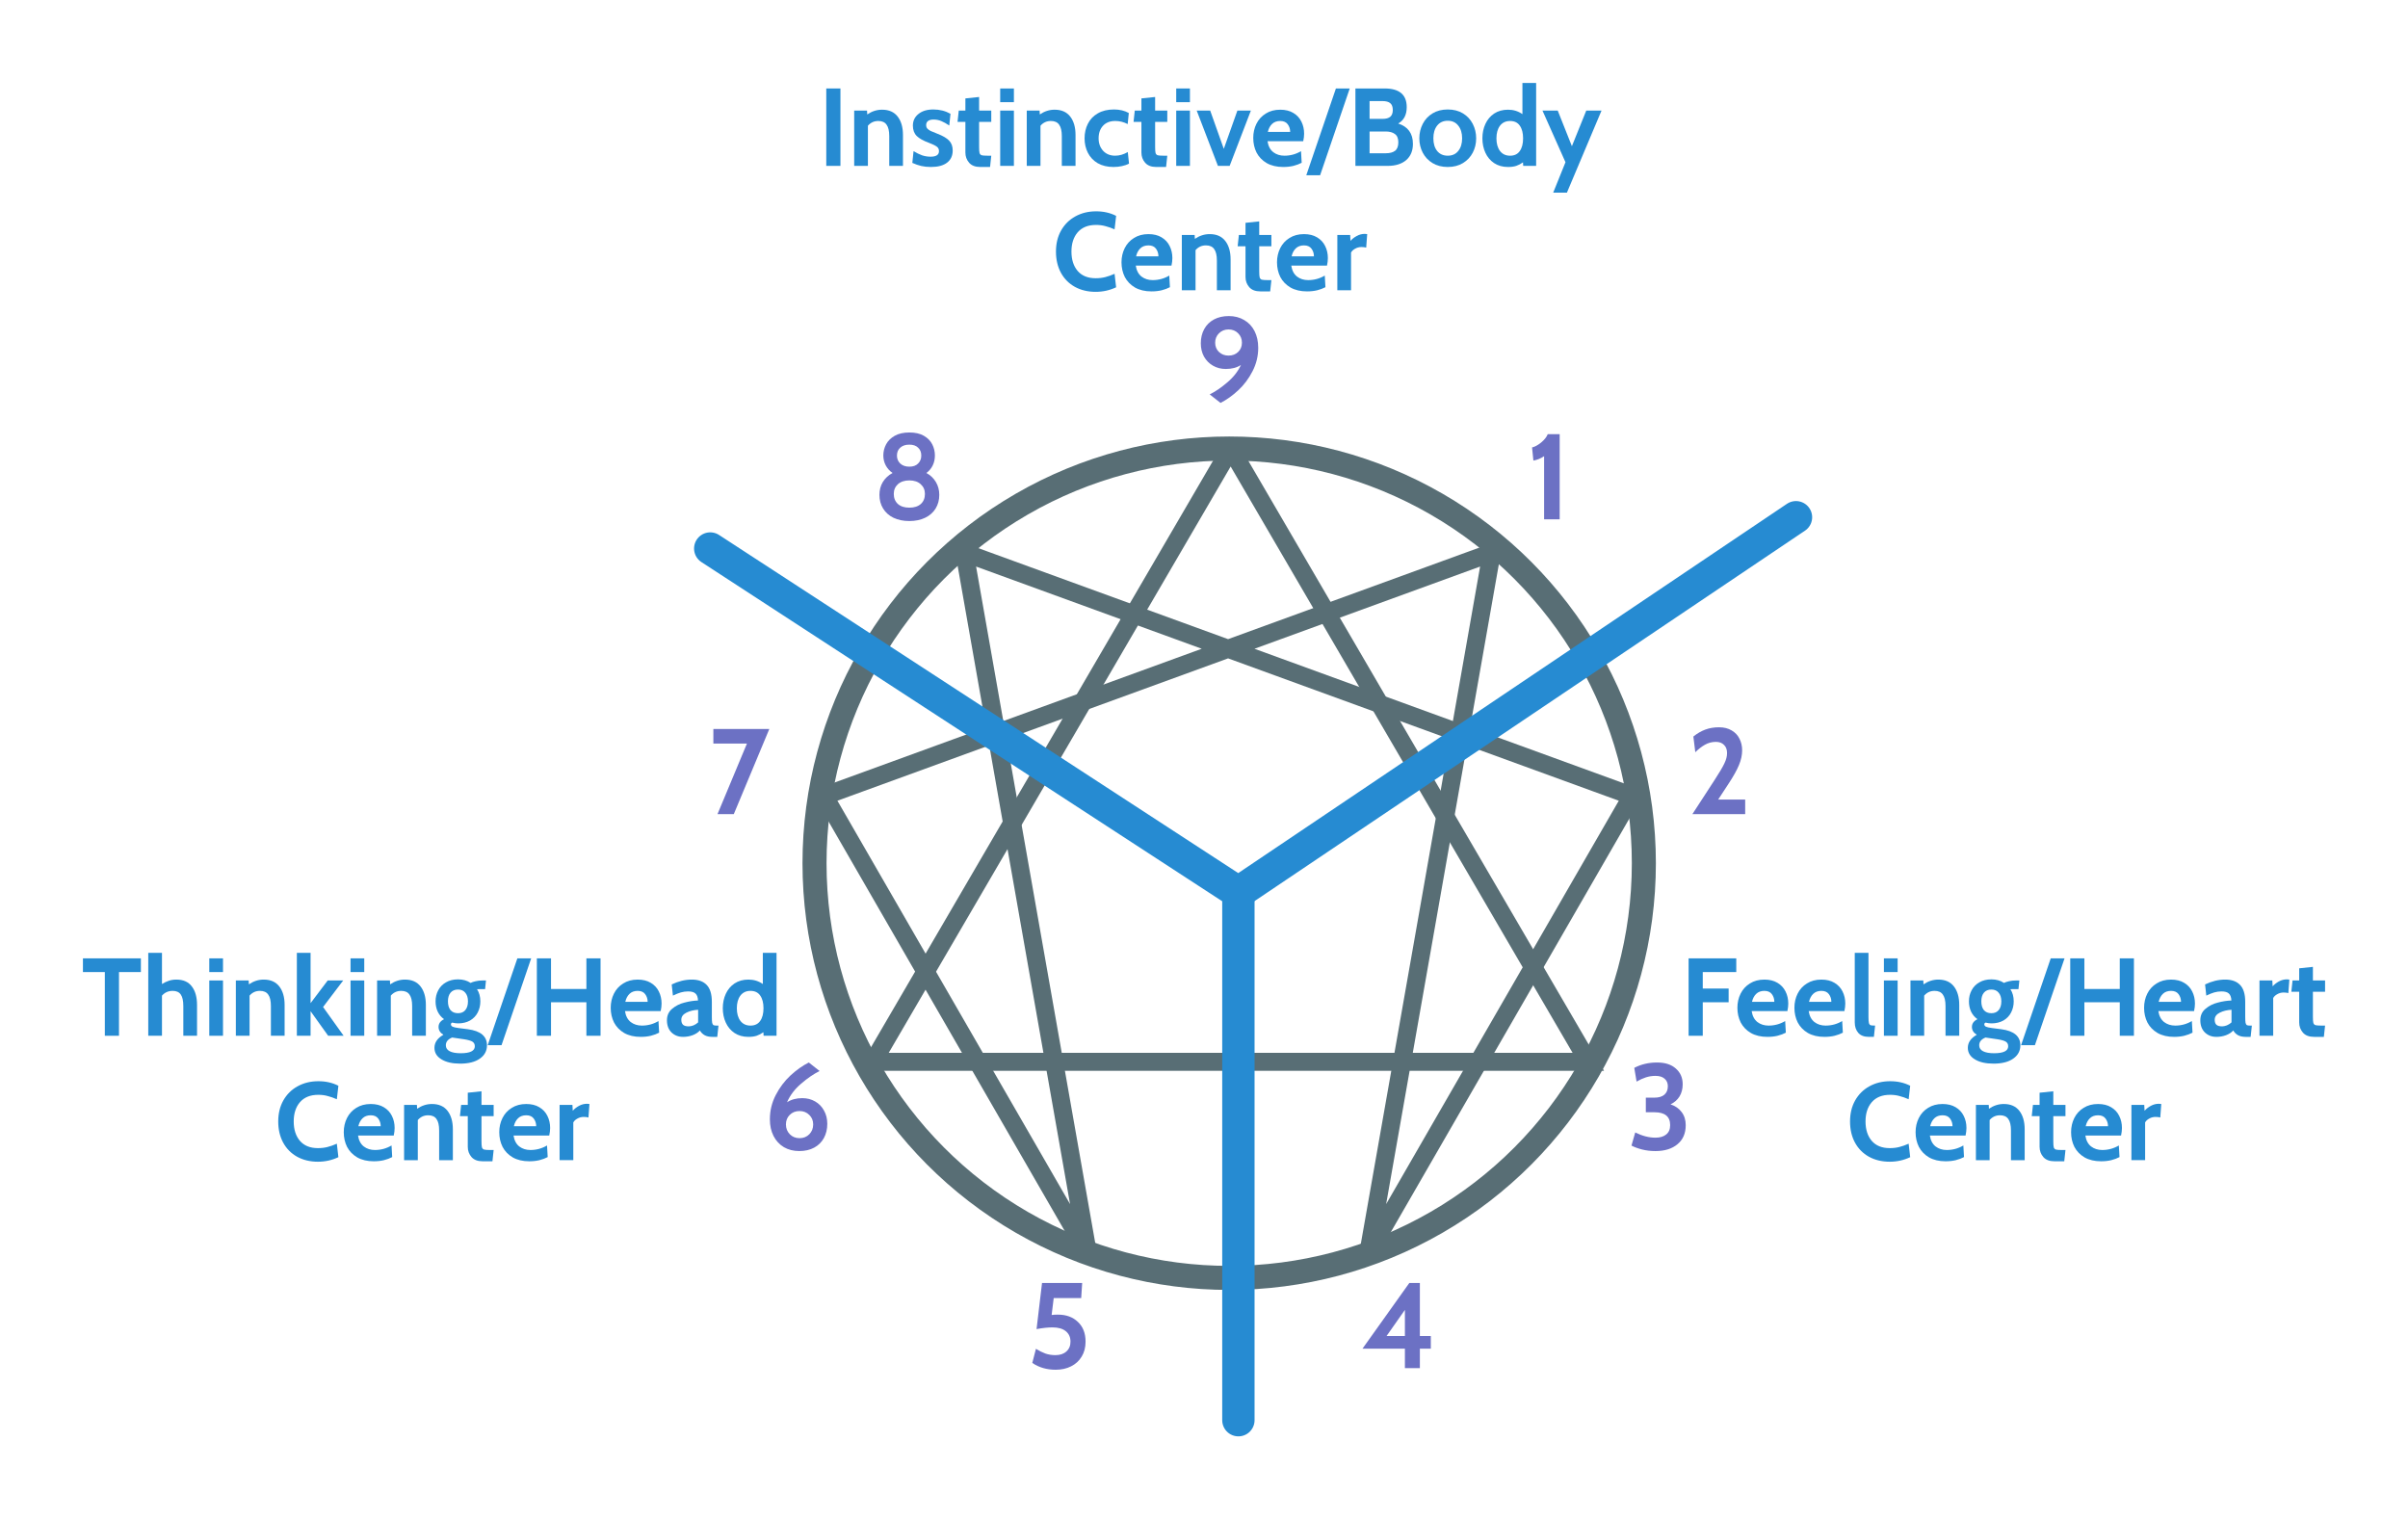 <?xml version="1.0" encoding="UTF-8" standalone="no"?>
<svg
   xmlns:dc="http://purl.org/dc/elements/1.1/"
   xmlns:cc="http://creativecommons.org/ns#"
   xmlns:rdf="http://www.w3.org/1999/02/22-rdf-syntax-ns#"
   xmlns:svg="http://www.w3.org/2000/svg"
   xmlns="http://www.w3.org/2000/svg"
   xmlns:sodipodi="http://sodipodi.sourceforge.net/DTD/sodipodi-0.dtd"
   xmlns:inkscape="http://www.inkscape.org/namespaces/inkscape"
   width="580.7"
   height="366.425"
   version="1.1"
   id="svg4757"
   sodipodi:docname="centers.svg"
   inkscape:version="0.92.4 5da689c313, 2019-01-14">
  <sodipodi:namedview
     pagecolor="#ffffff"
     bordercolor="#666666"
     borderopacity="1"
     objecttolerance="10"
     gridtolerance="10"
     guidetolerance="10"
     inkscape:pageopacity="0"
     inkscape:pageshadow="2"
     inkscape:window-width="1600"
     inkscape:window-height="845"
     id="namedview4759"
     showgrid="false"
     inkscape:zoom="2"
     inkscape:cx="196.32268"
     inkscape:cy="218.34772"
     inkscape:window-x="0"
     inkscape:window-y="0"
     inkscape:window-maximized="1"
     inkscape:current-layer="g4755"
     fit-margin-top="20"
     fit-margin-left="20"
     fit-margin-right="20"
     fit-margin-bottom="20"
     inkscape:snap-object-midpoints="true" />
  <title
     id="title4722">Enneagram</title>
  <defs
     id="defs4726">
    <style
       type="text/css"
       id="style4724"><![CDATA[
polyline, line, circle {
	fill:none;
	stroke: black;
	stroke-width: 1;
}
text {
	font-size: 18pt;
	text-anchor: middle;
	font-family: serif;
	fill: black;
}
]]></style>
  </defs>
  <g
     transform="translate(174.042,434.454)"
     id="g4755">
    <polyline
       points=" 0, -100 -86.603, 50 86.603, 50 0, -100  "
       id="polyline4729"
       style="fill:none;stroke:#586e75;stroke-width:4.4;stroke-miterlimit:4;stroke-dasharray:none;stroke-opacity:1"
       transform="matrix(0.996,0,0,0.986,122.736,-227.698)" />
    <polyline
       points=" -64.279, -76.604 -34.202,93.969 -98.481, -17.365 64.279, -76.604 34.202,93.969 98.481, -17.365 -64.279, -76.604 "
       id="polyline4731"
       style="fill:none;stroke:#586e75;stroke-width:4.4;stroke-miterlimit:4;stroke-dasharray:none;stroke-opacity:1"
       transform="matrix(0.989,0,0,0.99,122.12,-225.334)" />
    <g
       transform="translate(122.382,-217.295)"
       id="g4751"
       style="fill:#6c71c4;fill-opacity:1;stroke:none;stroke-width:5.3;stroke-miterlimit:4;stroke-dasharray:none;stroke-opacity:1">
      <g
         aria-label="1"
         style="font-style:normal;font-variant:normal;font-weight:bold;font-stretch:normal;font-size:29.333px;font-family:Cabin;-inkscape-font-specification:'Cabin Bold';font-variant-ligatures:normal;font-variant-caps:normal;font-variant-numeric:normal;font-feature-settings:normal;text-align:center;writing-mode:lr-tb;text-anchor:middle;fill:#6c71c4;fill-opacity:1;stroke:none;stroke-width:5.3;stroke-miterlimit:4;stroke-dasharray:none;stroke-opacity:1"
         id="text4733">
        <path
           d="m 75.944,-107.149 q -1.232,0.821 -2.581,1.056 l -0.323,-3.168 q 0.968,-0.205 2.171,-1.173 1.203,-0.997 1.613,-2.024 h 2.875 v 20.533 h -3.755 z"
           style="font-style:normal;font-variant:normal;font-weight:bold;font-stretch:normal;font-size:29.333px;font-family:Cabin;-inkscape-font-specification:'Cabin Bold';font-variant-ligatures:normal;font-variant-caps:normal;font-variant-numeric:normal;font-feature-settings:normal;text-align:center;writing-mode:lr-tb;text-anchor:middle;fill:#6c71c4;fill-opacity:1;stroke:none;stroke-width:5.3;stroke-miterlimit:4;stroke-dasharray:none;stroke-opacity:1"
           id="path1994" />
      </g>
      <g
         aria-label="2"
         style="font-style:normal;font-variant:normal;font-weight:bold;font-stretch:normal;font-size:29.333px;font-family:Cabin;-inkscape-font-specification:'Cabin Bold';font-variant-ligatures:normal;font-variant-caps:normal;font-variant-numeric:normal;font-feature-settings:normal;text-align:center;writing-mode:lr-tb;text-anchor:middle;fill:#6c71c4;fill-opacity:1;stroke:none;stroke-width:5.3;stroke-miterlimit:4;stroke-dasharray:none;stroke-opacity:1"
         id="text4735">
        <path
           d="m 117.102,-29.139 q 1.701,-2.611 2.317,-3.931 0.645,-1.32 0.645,-2.493 0,-1.261 -0.733,-1.965 -0.704,-0.733 -1.965,-0.733 -1.408,0 -2.611,0.675 -1.203,0.675 -2.347,1.819 l -0.469,-3.784 q 1.379,-1.115 2.875,-1.672 1.496,-0.557 3.315,-0.557 1.789,0 3.051,0.763 1.261,0.733 1.877,1.995 0.645,1.261 0.645,2.787 0,1.731 -0.763,3.549 -0.733,1.819 -2.611,4.664 l -2.405,3.667 h 6.512 v 3.52 h -12.731 z"
           style="font-style:normal;font-variant:normal;font-weight:bold;font-stretch:normal;font-size:29.333px;font-family:Cabin;-inkscape-font-specification:'Cabin Bold';font-variant-ligatures:normal;font-variant-caps:normal;font-variant-numeric:normal;font-feature-settings:normal;text-align:center;writing-mode:lr-tb;text-anchor:middle;fill:#6c71c4;fill-opacity:1;stroke:none;stroke-width:5.3;stroke-miterlimit:4;stroke-dasharray:none;stroke-opacity:1"
           id="path1991" />
      </g>
      <g
         aria-label="3"
         style="font-style:normal;font-variant:normal;font-weight:bold;font-stretch:normal;font-size:29.333px;font-family:Cabin;-inkscape-font-specification:'Cabin Bold';font-variant-ligatures:normal;font-variant-caps:normal;font-variant-numeric:normal;font-feature-settings:normal;text-align:center;writing-mode:lr-tb;text-anchor:middle;fill:#6c71c4;fill-opacity:1;stroke:none;stroke-width:5.3;stroke-miterlimit:4;stroke-dasharray:none;stroke-opacity:1"
         id="text4737">
        <path
           d="m 106.43,49.147 q 1.701,0.557 2.669,1.848 0.997,1.291 0.997,3.168 0,2.963 -1.995,4.605 -1.965,1.643 -5.309,1.643 -1.701,0 -3.227,-0.381 -1.496,-0.381 -2.552,-0.939 l 0.909,-3.168 Q 100.446,57.184 102.793,57.184 q 1.643,0 2.581,-0.763 0.968,-0.763 0.968,-2.259 0,-3.109 -3.784,-3.109 h -2.083 v -3.52 h 2.053 q 1.584,0 2.405,-0.704 0.851,-0.733 0.851,-2.053 0,-1.144 -0.792,-1.819 -0.763,-0.675 -2.2,-0.675 -1.173,0 -2.288,0.352 -1.085,0.352 -2.259,1.027 L 97.689,40.347 q 2.464,-1.291 5.485,-1.291 2.933,0 4.547,1.467 1.643,1.437 1.643,3.784 0,1.672 -0.763,2.933 -0.763,1.232 -2.171,1.907 z"
           style="font-style:normal;font-variant:normal;font-weight:bold;font-stretch:normal;font-size:29.333px;font-family:Cabin;-inkscape-font-specification:'Cabin Bold';font-variant-ligatures:normal;font-variant-caps:normal;font-variant-numeric:normal;font-feature-settings:normal;text-align:center;writing-mode:lr-tb;text-anchor:middle;fill:#6c71c4;fill-opacity:1;stroke:none;stroke-width:5.3;stroke-miterlimit:4;stroke-dasharray:none;stroke-opacity:1"
           id="path1988" />
      </g>
      <g
         aria-label="4"
         style="font-style:normal;font-variant:normal;font-weight:bold;font-stretch:normal;font-size:29.333px;font-family:Cabin;-inkscape-font-specification:'Cabin Bold';font-variant-ligatures:normal;font-variant-caps:normal;font-variant-numeric:normal;font-feature-settings:normal;text-align:center;writing-mode:lr-tb;text-anchor:middle;fill:#6c71c4;fill-opacity:1;stroke:none;stroke-width:5.3;stroke-miterlimit:4;stroke-dasharray:none;stroke-opacity:1"
         id="text4739">
        <path
           d="m 48.624,105.019 v 3.051 h -2.64 v 4.693 h -3.608 v -4.693 H 32.138 L 43.432,92.23 h 2.552 v 12.789 z m -6.248,0 v -6.307 l -4.429,6.307 z"
           style="font-style:normal;font-variant:normal;font-weight:bold;font-stretch:normal;font-size:29.333px;font-family:Cabin;-inkscape-font-specification:'Cabin Bold';font-variant-ligatures:normal;font-variant-caps:normal;font-variant-numeric:normal;font-feature-settings:normal;text-align:center;writing-mode:lr-tb;text-anchor:middle;fill:#6c71c4;fill-opacity:1;stroke:none;stroke-width:5.3;stroke-miterlimit:4;stroke-dasharray:none;stroke-opacity:1"
           id="path1985" />
      </g>
      <g
         aria-label="5"
         style="font-style:normal;font-variant:normal;font-weight:bold;font-stretch:normal;font-size:29.333px;font-family:Cabin;-inkscape-font-specification:'Cabin Bold';font-variant-ligatures:normal;font-variant-caps:normal;font-variant-numeric:normal;font-feature-settings:normal;text-align:center;writing-mode:lr-tb;text-anchor:middle;fill:#6c71c4;fill-opacity:1;stroke:none;stroke-width:5.3;stroke-miterlimit:4;stroke-dasharray:none;stroke-opacity:1"
         id="text4741">
        <path
           d="m -41.293,99.856 q 2.992,0 4.811,1.76 1.848,1.731 1.848,4.752 0,2.083 -0.939,3.608 -0.909,1.525 -2.552,2.347 -1.613,0.821 -3.725,0.821 -3.227,0 -5.632,-1.643 l 0.88,-3.403 q 1.173,0.733 2.288,1.144 1.115,0.381 2.405,0.381 1.672,0 2.64,-0.88 0.997,-0.88 0.997,-2.376 0,-1.613 -1.144,-2.523 -1.115,-0.909 -3.197,-0.909 -1.643,0 -3.843,0.411 l 1.32,-11.117 h 9.68 l -0.235,3.637 h -6.629 l -0.499,4.077 q 0.704,-0.088 1.525,-0.088 z"
           style="font-style:normal;font-variant:normal;font-weight:bold;font-stretch:normal;font-size:29.333px;font-family:Cabin;-inkscape-font-specification:'Cabin Bold';font-variant-ligatures:normal;font-variant-caps:normal;font-variant-numeric:normal;font-feature-settings:normal;text-align:center;writing-mode:lr-tb;text-anchor:middle;fill:#6c71c4;fill-opacity:1;stroke:none;stroke-width:5.3;stroke-miterlimit:4;stroke-dasharray:none;stroke-opacity:1"
           id="path1982" />
      </g>
      <g
         aria-label="6"
         style="font-style:normal;font-variant:normal;font-weight:bold;font-stretch:normal;font-size:29.333px;font-family:Cabin;-inkscape-font-specification:'Cabin Bold';font-variant-ligatures:normal;font-variant-caps:normal;font-variant-numeric:normal;font-feature-settings:normal;text-align:center;writing-mode:lr-tb;text-anchor:middle;fill:#6c71c4;fill-opacity:1;stroke:none;stroke-width:5.3;stroke-miterlimit:4;stroke-dasharray:none;stroke-opacity:1"
         id="text4743">
        <path
           d="m -102.933,47.651 q 1.701,0 3.08,0.792 1.379,0.792 2.141,2.2 0.792,1.408 0.792,3.197 0,1.936 -0.821,3.432 -0.821,1.496 -2.347,2.317 -1.525,0.821 -3.579,0.821 -2.112,0 -3.725,-0.939 -1.613,-0.968 -2.493,-2.699 -0.88,-1.731 -0.88,-4.019 0,-3.109 1.408,-5.837 1.408,-2.728 3.549,-4.723 2.171,-1.995 4.429,-3.139 l 2.611,2.053 q -2.141,1.056 -4.459,3.051 -2.317,1.965 -3.403,4.488 1.525,-0.997 3.696,-0.997 z m -0.675,9.651 q 1.408,0 2.347,-0.939 0.939,-0.968 0.939,-2.376 0,-1.379 -0.939,-2.288 -0.939,-0.939 -2.347,-0.939 -1.437,0 -2.376,0.939 -0.909,0.909 -0.909,2.288 0,1.408 0.939,2.376 0.939,0.939 2.347,0.939 z"
           style="font-style:normal;font-variant:normal;font-weight:bold;font-stretch:normal;font-size:29.333px;font-family:Cabin;-inkscape-font-specification:'Cabin Bold';font-variant-ligatures:normal;font-variant-caps:normal;font-variant-numeric:normal;font-feature-settings:normal;text-align:center;writing-mode:lr-tb;text-anchor:middle;fill:#6c71c4;fill-opacity:1;stroke:none;stroke-width:5.3;stroke-miterlimit:4;stroke-dasharray:none;stroke-opacity:1"
           id="path1979" />
      </g>
      <g
         aria-label="7"
         style="font-style:normal;font-variant:normal;font-weight:bold;font-stretch:normal;font-size:29.333px;font-family:Cabin;-inkscape-font-specification:'Cabin Bold';font-variant-ligatures:normal;font-variant-caps:normal;font-variant-numeric:normal;font-feature-settings:normal;text-align:center;writing-mode:lr-tb;text-anchor:middle;fill:#6c71c4;fill-opacity:1;stroke:none;stroke-width:5.3;stroke-miterlimit:4;stroke-dasharray:none;stroke-opacity:1"
         id="text4745">
        <path
           d="m -110.899,-41.371 -8.565,20.533 h -3.931 l 7.099,-17.013 h -8.096 v -3.52 z"
           style="font-style:normal;font-variant:normal;font-weight:bold;font-stretch:normal;font-size:29.333px;font-family:Cabin;-inkscape-font-specification:'Cabin Bold';font-variant-ligatures:normal;font-variant-caps:normal;font-variant-numeric:normal;font-feature-settings:normal;text-align:center;writing-mode:lr-tb;text-anchor:middle;fill:#6c71c4;fill-opacity:1;stroke:none;stroke-width:5.3;stroke-miterlimit:4;stroke-dasharray:none;stroke-opacity:1"
           id="path1976" />
      </g>
      <g
         aria-label="8"
         style="font-style:normal;font-variant:normal;font-weight:bold;font-stretch:normal;font-size:29.333px;font-family:Cabin;-inkscape-font-specification:'Cabin Bold';font-variant-ligatures:normal;font-variant-caps:normal;font-variant-numeric:normal;font-feature-settings:normal;text-align:center;writing-mode:lr-tb;text-anchor:middle;fill:#6c71c4;fill-opacity:1;stroke:none;stroke-width:5.3;stroke-miterlimit:4;stroke-dasharray:none;stroke-opacity:1"
         id="text4747">
        <path
           d="m -73.021,-103.101 q 1.467,0.792 2.288,2.171 0.821,1.379 0.821,3.109 0,1.848 -0.88,3.285 -0.88,1.437 -2.523,2.229 -1.643,0.792 -3.813,0.792 -2.2,0 -3.843,-0.792 -1.613,-0.792 -2.493,-2.229 -0.88,-1.437 -0.88,-3.285 0,-1.76 0.821,-3.109 0.851,-1.379 2.347,-2.171 -1.056,-0.733 -1.643,-1.819 -0.587,-1.115 -0.587,-2.405 0,-1.437 0.675,-2.699 0.675,-1.261 2.083,-2.053 1.408,-0.792 3.52,-0.792 2.112,0 3.491,0.792 1.379,0.792 2.024,2.053 0.645,1.261 0.645,2.699 0,1.32 -0.528,2.405 -0.528,1.085 -1.525,1.819 z m -4.107,-6.835 q -1.408,0 -2.2,0.733 -0.792,0.704 -0.792,1.907 0,1.144 0.792,1.907 0.821,0.763 2.2,0.763 1.379,0 2.112,-0.763 0.763,-0.763 0.763,-1.907 0,-1.203 -0.763,-1.907 -0.733,-0.733 -2.112,-0.733 z m 0,15.195 q 1.76,0 2.757,-0.88 0.997,-0.909 0.997,-2.435 0,-1.437 -1.027,-2.347 -0.997,-0.909 -2.728,-0.909 -1.731,0 -2.757,0.909 -0.997,0.909 -0.997,2.347 0,1.525 0.997,2.435 0.997,0.88 2.757,0.88 z"
           style="font-style:normal;font-variant:normal;font-weight:bold;font-stretch:normal;font-size:29.333px;font-family:Cabin;-inkscape-font-specification:'Cabin Bold';font-variant-ligatures:normal;font-variant-caps:normal;font-variant-numeric:normal;font-feature-settings:normal;text-align:center;writing-mode:lr-tb;text-anchor:middle;fill:#6c71c4;fill-opacity:1;stroke:none;stroke-width:5.3;stroke-miterlimit:4;stroke-dasharray:none;stroke-opacity:1"
           id="path1973" />
      </g>
      <g
         aria-label="9"
         style="font-style:normal;font-variant:normal;font-weight:bold;font-stretch:normal;font-size:29.333px;font-family:Cabin;-inkscape-font-specification:'Cabin Bold';font-variant-ligatures:normal;font-variant-caps:normal;font-variant-numeric:normal;font-feature-settings:normal;text-align:center;writing-mode:lr-tb;text-anchor:middle;fill:#6c71c4;fill-opacity:1;stroke:none;stroke-width:5.3;stroke-miterlimit:4;stroke-dasharray:none;stroke-opacity:1"
         id="text4749">
        <path
           d="m -0.095,-140.944 q 2.112,0 3.725,0.968 1.613,0.939 2.493,2.669 0.88,1.731 0.88,4.019 0,2.992 -1.379,5.661 -1.349,2.64 -3.432,4.576 Q 0.11,-121.115 -2.09,-120 l -2.611,-2.053 q 2.024,-0.997 4.224,-2.875 2.229,-1.877 3.315,-4.224 -1.467,0.968 -3.667,0.968 -1.701,0 -3.08,-0.792 -1.379,-0.792 -2.171,-2.2 -0.763,-1.408 -0.763,-3.197 0,-1.936 0.821,-3.432 0.821,-1.496 2.347,-2.317 1.525,-0.821 3.579,-0.821 z M -0.154,-131.411 q 1.408,0 2.317,-0.88 0.909,-0.88 0.909,-2.229 0,-1.349 -0.909,-2.259 Q 1.254,-137.717 -0.154,-137.717 q -1.379,0 -2.317,0.939 -0.909,0.909 -0.909,2.259 0,1.349 0.909,2.229 0.939,0.88 2.317,0.88 z"
           style="font-style:normal;font-variant:normal;font-weight:bold;font-stretch:normal;font-size:29.333px;font-family:Cabin;-inkscape-font-specification:'Cabin Bold';font-variant-ligatures:normal;font-variant-caps:normal;font-variant-numeric:normal;font-feature-settings:normal;text-align:center;writing-mode:lr-tb;text-anchor:middle;fill:#6c71c4;fill-opacity:1;stroke:none;stroke-width:5.3;stroke-miterlimit:4;stroke-dasharray:none;stroke-opacity:1"
           id="path1970" />
      </g>
    </g>
    <circle
       cx="122.382"
       cy="-226.295"
       r="100"
       id="circle4753"
       style="fill:none;stroke:#586e75;stroke-width:5.8;stroke-miterlimit:4;stroke-dasharray:none;stroke-opacity:1" />
    <path
       style="opacity:1;fill:none;stroke:#268bd2;stroke-width:7.8;stroke-linecap:round;stroke-linejoin:round;stroke-miterlimit:4;stroke-dasharray:none;stroke-opacity:1"
       d="M 259.068,-309.726 124.601,-219.238 -2.766,-302.182"
       id="path4761"
       inkscape:connector-curvature="0"
       sodipodi:nodetypes="ccc" />
    <path
       style="opacity:1;fill:none;stroke:#268bd2;stroke-width:7.8;stroke-linecap:round;stroke-linejoin:round;stroke-miterlimit:4;stroke-dasharray:none;stroke-opacity:1"
       d="M 124.601,-219.238 V -91.985"
       id="path4763"
       inkscape:connector-curvature="0"
       sodipodi:nodetypes="cc" />
    <g
       aria-label="Instinctive/Body
Center"
       style="font-style:normal;font-variant:normal;font-weight:normal;font-stretch:normal;font-size:40px;line-height:0.75;font-family:Cabin;-inkscape-font-specification:Cabin;text-align:center;letter-spacing:0px;word-spacing:0px;text-anchor:middle;fill:#268bd2;fill-opacity:1;stroke:none"
       id="text839">
      <path
         d="m 25.219,-413.121 h 3.413 v 18.667 h -3.413 z"
         style="font-style:normal;font-variant:normal;font-weight:bold;font-stretch:normal;font-size:26.667px;line-height:0.75;font-family:Cabin;-inkscape-font-specification:'Cabin Bold';fill:#268bd2;fill-opacity:1"
         id="path2075" />
      <path
         d="m 38.672,-408.001 q 2.48,0 3.76,1.653 1.28,1.653 1.28,4.453 v 7.44 h -3.307 v -7.173 q 0,-1.867 -0.64,-2.747 -0.613,-0.907 -2,-0.907 -1.52,0 -2.507,1.147 v 9.68 h -3.307 v -13.333 h 3.093 l 0.053,0.933 q 1.68,-1.147 3.573,-1.147 z"
         style="font-style:normal;font-variant:normal;font-weight:bold;font-stretch:normal;font-size:26.667px;line-height:0.75;font-family:Cabin;-inkscape-font-specification:'Cabin Bold';fill:#268bd2;fill-opacity:1"
         id="path2077" />
      <path
         d="m 50.478,-394.188 q -1.28,0 -2.347,-0.24 -1.04,-0.24 -2.16,-0.747 l 0.293,-2.827 q 1.12,0.667 2.08,1.013 0.987,0.32 2.027,0.32 2.027,0 2.027,-1.333 0,-0.72 -0.533,-1.093 -0.533,-0.4 -1.92,-0.933 -1.973,-0.72 -2.907,-1.627 -0.933,-0.933 -0.933,-2.507 0,-1.733 1.333,-2.8 1.333,-1.093 3.6,-1.093 2.267,0 4.133,1.04 l -0.293,2.827 q -1.013,-0.693 -1.92,-1.067 -0.88,-0.373 -1.867,-0.373 -0.853,0 -1.333,0.347 -0.453,0.347 -0.453,0.987 0,0.507 0.267,0.827 0.293,0.32 0.8,0.587 0.507,0.24 1.68,0.693 1.947,0.747 2.8,1.653 0.853,0.88 0.853,2.373 0,1.893 -1.36,2.933 -1.36,1.04 -3.867,1.04 z"
         style="font-style:normal;font-variant:normal;font-weight:bold;font-stretch:normal;font-size:26.667px;line-height:0.75;font-family:Cabin;-inkscape-font-specification:'Cabin Bold';fill:#268bd2;fill-opacity:1"
         id="path2079" />
      <path
         d="m 62.34,-394.188 q -1.76,0 -2.667,-1.013 -0.907,-1.04 -0.907,-2.48 v -7.387 h -1.893 l 0.293,-2.72 h 1.6 v -2.933 l 3.307,-0.347 v 3.28 h 2.933 v 2.72 h -2.933 v 6.027 q 0,1.067 0.107,1.493 0.133,0.4 0.507,0.533 0.4,0.107 1.413,0.107 h 0.907 l -0.293,2.72 z"
         style="font-style:normal;font-variant:normal;font-weight:bold;font-stretch:normal;font-size:26.667px;line-height:0.75;font-family:Cabin;-inkscape-font-specification:'Cabin Bold';fill:#268bd2;fill-opacity:1"
         id="path2081" />
      <path
         d="m 67.16,-413.121 h 3.307 v 3.307 H 67.16 Z m 0,5.333 h 3.307 v 13.333 H 67.16 Z"
         style="font-style:normal;font-variant:normal;font-weight:bold;font-stretch:normal;font-size:26.667px;line-height:0.75;font-family:Cabin;-inkscape-font-specification:'Cabin Bold';fill:#268bd2;fill-opacity:1"
         id="path2083" />
      <path
         d="m 80.287,-408.001 q 2.48,0 3.76,1.653 1.28,1.653 1.28,4.453 v 7.44 h -3.307 v -7.173 q 0,-1.867 -0.64,-2.747 -0.613,-0.907 -2,-0.907 -1.52,0 -2.507,1.147 v 9.68 H 73.567 v -13.333 h 3.093 l 0.053,0.933 q 1.68,-1.147 3.573,-1.147 z"
         style="font-style:normal;font-variant:normal;font-weight:bold;font-stretch:normal;font-size:26.667px;line-height:0.75;font-family:Cabin;-inkscape-font-specification:'Cabin Bold';fill:#268bd2;fill-opacity:1"
         id="path2085" />
      <path
         d="m 94.493,-394.188 q -2.213,0 -3.813,-0.907 -1.573,-0.933 -2.373,-2.507 -0.8,-1.573 -0.8,-3.493 0,-1.947 0.8,-3.52 0.8,-1.6 2.4,-2.507 1.6,-0.933 3.893,-0.933 2.053,0 3.573,0.853 l -0.267,2.667 q -1.44,-0.747 -2.987,-0.747 -1.893,0 -2.96,1.147 -1.067,1.147 -1.067,3.04 0,1.813 1.093,3.013 1.093,1.173 2.907,1.173 1.52,0 3.04,-0.88 l 0.293,2.8 q -0.72,0.373 -1.707,0.587 -0.96,0.213 -2.027,0.213 z"
         style="font-style:normal;font-variant:normal;font-weight:bold;font-stretch:normal;font-size:26.667px;line-height:0.75;font-family:Cabin;-inkscape-font-specification:'Cabin Bold';fill:#268bd2;fill-opacity:1"
         id="path2087" />
      <path
         d="m 104.788,-394.188 q -1.76,0 -2.667,-1.013 -0.907,-1.04 -0.907,-2.48 v -7.387 h -1.893 l 0.293,-2.72 h 1.6 v -2.933 l 3.307,-0.347 v 3.28 h 2.933 v 2.72 h -2.933 v 6.027 q 0,1.067 0.107,1.493 0.133,0.4 0.507,0.533 0.4,0.107 1.413,0.107 h 0.907 l -0.293,2.72 z"
         style="font-style:normal;font-variant:normal;font-weight:bold;font-stretch:normal;font-size:26.667px;line-height:0.75;font-family:Cabin;-inkscape-font-specification:'Cabin Bold';fill:#268bd2;fill-opacity:1"
         id="path2089" />
      <path
         d="m 109.608,-413.121 h 3.307 v 3.307 h -3.307 z m 0,5.333 h 3.307 v 13.333 h -3.307 z"
         style="font-style:normal;font-variant:normal;font-weight:bold;font-stretch:normal;font-size:26.667px;line-height:0.75;font-family:Cabin;-inkscape-font-specification:'Cabin Bold';fill:#268bd2;fill-opacity:1"
         id="path2091" />
      <path
         d="m 114.548,-407.788 h 3.253 l 3.28,9.227 3.28,-9.227 h 3.253 l -5.12,13.333 h -2.827 z"
         style="font-style:normal;font-variant:normal;font-weight:bold;font-stretch:normal;font-size:26.667px;line-height:0.75;font-family:Cabin;-inkscape-font-specification:'Cabin Bold';fill:#268bd2;fill-opacity:1"
         id="path2093" />
      <path
         d="m 135.41,-394.188 q -2.32,0 -3.973,-0.933 -1.627,-0.96 -2.453,-2.533 -0.8,-1.6 -0.8,-3.547 0,-1.867 0.773,-3.413 0.773,-1.547 2.24,-2.453 1.467,-0.933 3.493,-0.933 1.867,0 3.147,0.773 1.307,0.773 1.947,2.08 0.667,1.307 0.667,2.933 0,0.8 -0.213,1.813 h -8.613 q 0.267,1.76 1.387,2.64 1.12,0.853 2.693,0.853 2.16,0 4,-1.093 l 0.16,2.8 q -0.853,0.453 -2,0.747 -1.12,0.267 -2.453,0.267 z m 1.68,-8.453 q 0,-1.04 -0.587,-1.84 -0.587,-0.8 -1.813,-0.8 -1.227,0 -1.973,0.72 -0.747,0.72 -1.013,1.92 z"
         style="font-style:normal;font-variant:normal;font-weight:bold;font-stretch:normal;font-size:26.667px;line-height:0.75;font-family:Cabin;-inkscape-font-specification:'Cabin Bold';fill:#268bd2;fill-opacity:1"
         id="path2095" />
      <path
         d="m 148.12,-413.121 h 3.333 l -7.147,20.933 h -3.333 z"
         style="font-style:normal;font-variant:normal;font-weight:bold;font-stretch:normal;font-size:26.667px;line-height:0.75;font-family:Cabin;-inkscape-font-specification:'Cabin Bold';fill:#268bd2;fill-opacity:1"
         id="path2097" />
      <path
         d="m 163.143,-404.668 q 3.547,1.147 3.547,4.907 0,2.507 -1.627,3.92 -1.627,1.387 -4.453,1.387 h -7.787 v -18.667 h 7.04 q 5.333,0 5.333,4.507 0,2.773 -2.053,3.947 z m -6.907,-1.12 h 3.12 q 1.253,0 1.867,-0.507 0.613,-0.533 0.613,-1.627 0,-1.147 -0.613,-1.653 -0.613,-0.507 -1.867,-0.507 h -3.12 z m 3.867,8.293 q 1.493,0 2.267,-0.587 0.8,-0.613 0.8,-2.053 0,-1.413 -0.827,-2 -0.8,-0.613 -2.24,-0.613 h -3.867 v 5.253 z"
         style="font-style:normal;font-variant:normal;font-weight:bold;font-stretch:normal;font-size:26.667px;line-height:0.75;font-family:Cabin;-inkscape-font-specification:'Cabin Bold';fill:#268bd2;fill-opacity:1"
         id="path2099" />
      <path
         d="m 175.089,-394.188 q -2.107,0 -3.653,-0.933 -1.547,-0.933 -2.373,-2.507 -0.827,-1.573 -0.827,-3.467 0,-1.893 0.827,-3.493 0.827,-1.6 2.373,-2.533 1.547,-0.933 3.653,-0.933 2.107,0 3.653,0.933 1.547,0.933 2.373,2.533 0.827,1.6 0.827,3.493 0,1.893 -0.827,3.467 -0.827,1.573 -2.373,2.507 -1.547,0.933 -3.653,0.933 z m 0,-2.72 q 1.627,0 2.533,-1.147 0.933,-1.147 0.933,-3.04 0,-1.92 -0.933,-3.067 -0.907,-1.173 -2.533,-1.173 -1.627,0 -2.56,1.173 -0.907,1.147 -0.907,3.067 0,1.893 0.907,3.04 0.933,1.147 2.56,1.147 z"
         style="font-style:normal;font-variant:normal;font-weight:bold;font-stretch:normal;font-size:26.667px;line-height:0.75;font-family:Cabin;-inkscape-font-specification:'Cabin Bold';fill:#268bd2;fill-opacity:1"
         id="path2101" />
      <path
         d="m 196.404,-414.454 v 20 h -3.12 l -0.053,-0.853 q -0.773,0.56 -1.627,0.853 -0.827,0.267 -1.973,0.267 -1.947,0 -3.36,-0.933 -1.387,-0.933 -2.107,-2.507 -0.72,-1.573 -0.72,-3.467 0,-1.893 0.72,-3.467 0.72,-1.573 2.107,-2.507 1.413,-0.933 3.36,-0.933 1.947,0 3.467,1.067 v -7.52 z m -6.293,17.547 q 1.573,0 2.347,-1.12 0.8,-1.12 0.8,-3.067 0,-1.947 -0.8,-3.067 -0.773,-1.12 -2.347,-1.12 -1.547,0 -2.427,1.147 -0.853,1.147 -0.853,3.04 0,1.893 0.853,3.04 0.88,1.147 2.427,1.147 z"
         style="font-style:normal;font-variant:normal;font-weight:bold;font-stretch:normal;font-size:26.667px;line-height:0.75;font-family:Cabin;-inkscape-font-specification:'Cabin Bold';fill:#268bd2;fill-opacity:1"
         id="path2103" />
      <path
         d="m 203.479,-395.334 -5.547,-12.453 h 3.68 l 3.413,8.587 3.467,-8.587 h 3.68 l -8.347,19.787 h -3.307 z"
         style="font-style:normal;font-variant:normal;font-weight:bold;font-stretch:normal;font-size:26.667px;line-height:0.75;font-family:Cabin;-inkscape-font-specification:'Cabin Bold';fill:#268bd2;fill-opacity:1"
         id="path2105" />
      <path
         d="m 90.183,-364.081 q -2.827,0 -5.013,-1.2 -2.16,-1.2 -3.36,-3.387 -1.2,-2.213 -1.2,-5.12 0,-2.88 1.227,-5.067 1.253,-2.213 3.44,-3.413 2.213,-1.227 5.013,-1.227 2.693,0 4.827,1.093 l -0.373,3.253 q -1.147,-0.507 -2.213,-0.773 -1.04,-0.293 -2.267,-0.293 -2.853,0 -4.4,1.76 -1.52,1.76 -1.52,4.667 0,2.907 1.493,4.667 1.52,1.76 4.347,1.76 1.253,0 2.293,-0.267 1.067,-0.267 2.267,-0.8 l 0.373,3.253 q -2.32,1.093 -4.933,1.093 z"
         style="font-style:normal;font-variant:normal;font-weight:bold;font-stretch:normal;font-size:26.667px;line-height:0.75;font-family:Cabin;-inkscape-font-specification:'Cabin Bold';fill:#268bd2;fill-opacity:1"
         id="path2107" />
      <path
         d="m 103.639,-364.188 q -2.32,0 -3.973,-0.933 -1.627,-0.96 -2.453,-2.533 -0.8,-1.6 -0.8,-3.547 0,-1.867 0.773,-3.413 0.773,-1.547 2.24,-2.453 1.467,-0.933 3.493,-0.933 1.867,0 3.147,0.773 1.307,0.773 1.947,2.08 0.667,1.307 0.667,2.933 0,0.8 -0.213,1.813 h -8.613 q 0.267,1.76 1.387,2.64 1.12,0.853 2.693,0.853 2.16,0 4,-1.093 l 0.16,2.8 q -0.853,0.453 -2,0.747 -1.12,0.267 -2.453,0.267 z m 1.68,-8.453 q 0,-1.04 -0.587,-1.84 -0.587,-0.8 -1.813,-0.8 -1.227,0 -1.973,0.72 -0.747,0.72 -1.013,1.92 z"
         style="font-style:normal;font-variant:normal;font-weight:bold;font-stretch:normal;font-size:26.667px;line-height:0.75;font-family:Cabin;-inkscape-font-specification:'Cabin Bold';fill:#268bd2;fill-opacity:1"
         id="path2109" />
      <path
         d="m 117.682,-378.001 q 2.48,0 3.76,1.653 1.28,1.653 1.28,4.453 v 7.44 h -3.307 v -7.173 q 0,-1.867 -0.64,-2.747 -0.613,-0.907 -2,-0.907 -1.52,0 -2.507,1.147 v 9.68 h -3.307 v -13.333 h 3.093 l 0.053,0.933 q 1.68,-1.147 3.573,-1.147 z"
         style="font-style:normal;font-variant:normal;font-weight:bold;font-stretch:normal;font-size:26.667px;line-height:0.75;font-family:Cabin;-inkscape-font-specification:'Cabin Bold';fill:#268bd2;fill-opacity:1"
         id="path2111" />
      <path
         d="m 129.892,-364.188 q -1.76,0 -2.667,-1.013 -0.907,-1.04 -0.907,-2.48 v -7.387 h -1.893 l 0.293,-2.72 h 1.6 v -2.933 l 3.307,-0.347 v 3.28 h 2.933 v 2.72 h -2.933 v 6.027 q 0,1.067 0.107,1.493 0.133,0.4 0.507,0.533 0.4,0.107 1.413,0.107 h 0.907 l -0.293,2.72 z"
         style="font-style:normal;font-variant:normal;font-weight:bold;font-stretch:normal;font-size:26.667px;line-height:0.75;font-family:Cabin;-inkscape-font-specification:'Cabin Bold';fill:#268bd2;fill-opacity:1"
         id="path2113" />
      <path
         d="m 141.139,-364.188 q -2.32,0 -3.973,-0.933 -1.627,-0.96 -2.453,-2.533 -0.8,-1.6 -0.8,-3.547 0,-1.867 0.773,-3.413 0.773,-1.547 2.24,-2.453 1.467,-0.933 3.493,-0.933 1.867,0 3.147,0.773 1.307,0.773 1.947,2.08 0.667,1.307 0.667,2.933 0,0.8 -0.213,1.813 h -8.613 q 0.267,1.76 1.387,2.64 1.12,0.853 2.693,0.853 2.16,0 4,-1.093 l 0.16,2.8 q -0.853,0.453 -2,0.747 -1.12,0.267 -2.453,0.267 z m 1.68,-8.453 q 0,-1.04 -0.587,-1.84 -0.587,-0.8 -1.813,-0.8 -1.227,0 -1.973,0.72 -0.747,0.72 -1.013,1.92 z"
         style="font-style:normal;font-variant:normal;font-weight:bold;font-stretch:normal;font-size:26.667px;line-height:0.75;font-family:Cabin;-inkscape-font-specification:'Cabin Bold';fill:#268bd2;fill-opacity:1"
         id="path2115" />
      <path
         d="m 148.462,-377.788 h 3.093 l 0.08,1.413 q 0.587,-0.667 1.493,-1.173 0.933,-0.507 1.947,-0.507 0.32,0 0.587,0.053 l -0.24,3.253 q -0.507,-0.133 -1.147,-0.133 -0.827,0 -1.52,0.4 -0.693,0.373 -0.987,0.933 v 9.093 h -3.307 z"
         style="font-style:normal;font-variant:normal;font-weight:bold;font-stretch:normal;font-size:26.667px;line-height:0.75;font-family:Cabin;-inkscape-font-specification:'Cabin Bold';fill:#268bd2;fill-opacity:1"
         id="path2117" />
    </g>
    <g
       aria-label="Feeling/Heart
Center"
       style="font-style:normal;font-variant:normal;font-weight:normal;font-stretch:normal;font-size:40px;line-height:0.75;font-family:Cabin;-inkscape-font-specification:Cabin;text-align:center;letter-spacing:0px;word-spacing:0px;text-anchor:middle;fill:#268bd2;fill-opacity:1;stroke:none"
       id="text839-0">
      <path
         d="m 233.173,-203.353 h 11.493 v 3.307 h -8.08 v 3.973 h 6.24 v 3.307 h -6.24 v 8.08 h -3.413 z"
         style="font-style:normal;font-variant:normal;font-weight:bold;font-stretch:normal;font-size:26.667px;line-height:0.75;font-family:Cabin;-inkscape-font-specification:'Cabin Bold';fill:#268bd2;fill-opacity:1"
         id="path1997" />
      <path
         d="m 252.166,-184.42 q -2.32,0 -3.973,-0.933 -1.627,-0.96 -2.453,-2.533 -0.8,-1.6 -0.8,-3.547 0,-1.867 0.773,-3.413 0.773,-1.547 2.24,-2.453 1.467,-0.933 3.493,-0.933 1.867,0 3.147,0.773 1.307,0.773 1.947,2.08 0.667,1.307 0.667,2.933 0,0.8 -0.213,1.813 h -8.613 q 0.267,1.76 1.387,2.64 1.12,0.853 2.693,0.853 2.16,0 4,-1.093 l 0.16,2.8 q -0.853,0.453 -2,0.747 -1.12,0.267 -2.453,0.267 z m 1.68,-8.453 q 0,-1.04 -0.587,-1.84 -0.587,-0.8 -1.813,-0.8 -1.227,0 -1.973,0.72 -0.747,0.72 -1.013,1.92 z"
         style="font-style:normal;font-variant:normal;font-weight:bold;font-stretch:normal;font-size:26.667px;line-height:0.75;font-family:Cabin;-inkscape-font-specification:'Cabin Bold';fill:#268bd2;fill-opacity:1"
         id="path1999" />
      <path
         d="m 265.916,-184.42 q -2.32,0 -3.973,-0.933 -1.627,-0.96 -2.453,-2.533 -0.8,-1.6 -0.8,-3.547 0,-1.867 0.773,-3.413 0.773,-1.547 2.24,-2.453 1.467,-0.933 3.493,-0.933 1.867,0 3.147,0.773 1.307,0.773 1.947,2.08 0.667,1.307 0.667,2.933 0,0.8 -0.213,1.813 h -8.613 q 0.267,1.76 1.387,2.64 1.12,0.853 2.693,0.853 2.16,0 4,-1.093 l 0.16,2.8 q -0.853,0.453 -2,0.747 -1.12,0.267 -2.453,0.267 z m 1.68,-8.453 q 0,-1.04 -0.587,-1.84 -0.587,-0.8 -1.813,-0.8 -1.227,0 -1.973,0.72 -0.747,0.72 -1.013,1.92 z"
         style="font-style:normal;font-variant:normal;font-weight:bold;font-stretch:normal;font-size:26.667px;line-height:0.75;font-family:Cabin;-inkscape-font-specification:'Cabin Bold';fill:#268bd2;fill-opacity:1"
         id="path2001" />
      <path
         d="m 276.653,-184.42 q -1.707,0 -2.56,-0.96 -0.853,-0.987 -0.853,-2.533 v -16.773 h 3.307 v 15.413 q 0,1.067 0.107,1.52 0.133,0.427 0.427,0.533 0.32,0.08 1.067,0.08 l -0.293,2.72 z"
         style="font-style:normal;font-variant:normal;font-weight:bold;font-stretch:normal;font-size:26.667px;line-height:0.75;font-family:Cabin;-inkscape-font-specification:'Cabin Bold';fill:#268bd2;fill-opacity:1"
         id="path2003" />
      <path
         d="m 280.271,-203.353 h 3.307 v 3.307 h -3.307 z m 0,5.333 h 3.307 v 13.333 h -3.307 z"
         style="font-style:normal;font-variant:normal;font-weight:bold;font-stretch:normal;font-size:26.667px;line-height:0.75;font-family:Cabin;-inkscape-font-specification:'Cabin Bold';fill:#268bd2;fill-opacity:1"
         id="path2005" />
      <path
         d="m 293.397,-198.233 q 2.48,0 3.76,1.653 1.28,1.653 1.28,4.453 v 7.44 h -3.307 v -7.173 q 0,-1.867 -0.64,-2.747 -0.613,-0.907 -2,-0.907 -1.52,0 -2.507,1.147 v 9.68 h -3.307 v -13.333 h 3.093 l 0.053,0.933 q 1.68,-1.147 3.573,-1.147 z"
         style="font-style:normal;font-variant:normal;font-weight:bold;font-stretch:normal;font-size:26.667px;line-height:0.75;font-family:Cabin;-inkscape-font-specification:'Cabin Bold';fill:#268bd2;fill-opacity:1"
         id="path2007" />
      <path
         d="m 306.696,-177.967 q -2.827,0 -4.507,-1.04 -1.68,-1.013 -1.68,-2.773 0,-1.92 2.16,-3.147 -1.173,-0.72 -1.173,-1.893 0,-0.613 0.347,-1.093 0.373,-0.48 0.987,-0.773 -1.013,-0.72 -1.547,-1.84 -0.507,-1.12 -0.507,-2.453 0,-1.467 0.64,-2.667 0.64,-1.227 1.867,-1.92 1.227,-0.72 2.907,-0.72 1.76,0 3.04,0.853 0.453,-0.24 1.2,-0.4 0.773,-0.187 1.653,-0.187 h 0.853 l -0.213,2.08 h -1.2 q -0.453,0 -0.747,0.027 0.8,1.227 0.8,2.933 0,1.467 -0.64,2.693 -0.613,1.2 -1.84,1.92 -1.227,0.693 -2.907,0.693 -0.613,0 -1.413,-0.187 -0.293,0.133 -0.293,0.427 0,0.347 0.4,0.56 0.427,0.187 1.413,0.32 l 2.293,0.293 q 4.587,0.613 4.587,3.867 0,2.027 -1.733,3.227 -1.707,1.2 -4.747,1.2 z m -0.507,-12.16 q 1.147,0 1.76,-0.747 0.64,-0.773 0.64,-2.107 0,-1.333 -0.64,-2.08 -0.613,-0.773 -1.76,-0.773 -1.173,0 -1.813,0.773 -0.613,0.747 -0.613,2.08 0,1.333 0.613,2.107 0.64,0.747 1.813,0.747 z m 0.64,9.653 q 3.413,0 3.413,-1.68 0,-0.747 -0.587,-1.12 -0.587,-0.347 -1.947,-0.56 l -2.933,-0.427 q -1.52,0.613 -1.52,1.867 0,0.96 0.933,1.44 0.933,0.48 2.64,0.48 z"
         style="font-style:normal;font-variant:normal;font-weight:bold;font-stretch:normal;font-size:26.667px;line-height:0.75;font-family:Cabin;-inkscape-font-specification:'Cabin Bold';fill:#268bd2;fill-opacity:1"
         id="path2009" />
      <path
         d="m 320.501,-203.353 h 3.333 l -7.147,20.933 h -3.333 z"
         style="font-style:normal;font-variant:normal;font-weight:bold;font-stretch:normal;font-size:26.667px;line-height:0.75;font-family:Cabin;-inkscape-font-specification:'Cabin Bold';fill:#268bd2;fill-opacity:1"
         id="path2011" />
      <path
         d="m 325.204,-203.353 h 3.413 v 7.387 h 8.533 v -7.387 h 3.413 v 18.667 h -3.413 v -8.08 h -8.533 v 8.08 h -3.413 z"
         style="font-style:normal;font-variant:normal;font-weight:bold;font-stretch:normal;font-size:26.667px;line-height:0.75;font-family:Cabin;-inkscape-font-specification:'Cabin Bold';fill:#268bd2;fill-opacity:1"
         id="path2013" />
      <path
         d="m 350.239,-184.42 q -2.32,0 -3.973,-0.933 -1.627,-0.96 -2.453,-2.533 -0.8,-1.6 -0.8,-3.547 0,-1.867 0.773,-3.413 0.773,-1.547 2.24,-2.453 1.467,-0.933 3.493,-0.933 1.867,0 3.147,0.773 1.307,0.773 1.947,2.08 0.667,1.307 0.667,2.933 0,0.8 -0.213,1.813 h -8.613 q 0.267,1.76 1.387,2.64 1.12,0.853 2.693,0.853 2.16,0 4,-1.093 l 0.16,2.8 q -0.853,0.453 -2,0.747 -1.12,0.267 -2.453,0.267 z m 1.68,-8.453 q 0,-1.04 -0.587,-1.84 -0.587,-0.8 -1.813,-0.8 -1.227,0 -1.973,0.72 -0.747,0.72 -1.013,1.92 z"
         style="font-style:normal;font-variant:normal;font-weight:bold;font-stretch:normal;font-size:26.667px;line-height:0.75;font-family:Cabin;-inkscape-font-specification:'Cabin Bold';fill:#268bd2;fill-opacity:1"
         id="path2015" />
      <path
         d="m 360.442,-184.42 q -1.653,0 -2.773,-1.067 -1.093,-1.093 -1.093,-2.933 0,-1.733 1.253,-2.773 1.253,-1.067 2.96,-1.493 1.707,-0.453 3.28,-0.507 -0.053,-1.173 -0.613,-1.68 -0.533,-0.507 -1.787,-0.507 -0.88,0 -1.733,0.24 -0.827,0.24 -1.92,0.773 l -0.293,-2.693 q 2.427,-1.173 4.853,-1.173 2.347,0 3.573,1.28 1.253,1.28 1.253,4.08 v 3.6 q 0,1.013 0.08,1.467 0.107,0.427 0.32,0.56 0.24,0.107 0.773,0.107 h 0.427 l -0.293,2.72 h -1.2 q -1.093,0 -1.84,-0.4 -0.747,-0.427 -1.147,-1.147 -0.64,0.72 -1.76,1.147 -1.093,0.4 -2.32,0.4 z m 1.387,-2.533 q 0.507,0 1.147,-0.24 0.64,-0.267 1.12,-0.72 v -3.04 q -1.6,0.08 -2.827,0.693 -1.227,0.613 -1.227,1.707 0,0.827 0.427,1.227 0.427,0.373 1.36,0.373 z"
         style="font-style:normal;font-variant:normal;font-weight:bold;font-stretch:normal;font-size:26.667px;line-height:0.75;font-family:Cabin;-inkscape-font-specification:'Cabin Bold';fill:#268bd2;fill-opacity:1"
         id="path2017" />
      <path
         d="m 370.843,-198.02 h 3.093 l 0.08,1.413 q 0.587,-0.667 1.493,-1.173 0.933,-0.507 1.947,-0.507 0.32,0 0.587,0.053 l -0.24,3.253 q -0.507,-0.133 -1.147,-0.133 -0.827,0 -1.52,0.4 -0.693,0.373 -0.987,0.933 v 9.093 h -3.307 z"
         style="font-style:normal;font-variant:normal;font-weight:bold;font-stretch:normal;font-size:26.667px;line-height:0.75;font-family:Cabin;-inkscape-font-specification:'Cabin Bold';fill:#268bd2;fill-opacity:1"
         id="path2019" />
      <path
         d="m 383.992,-184.42 q -1.76,0 -2.667,-1.013 -0.907,-1.04 -0.907,-2.48 v -7.387 h -1.893 l 0.293,-2.72 h 1.6 v -2.933 l 3.307,-0.347 v 3.28 h 2.933 v 2.72 h -2.933 v 6.027 q 0,1.067 0.107,1.493 0.133,0.4 0.507,0.533 0.4,0.107 1.413,0.107 h 0.907 l -0.293,2.72 z"
         style="font-style:normal;font-variant:normal;font-weight:bold;font-stretch:normal;font-size:26.667px;line-height:0.75;font-family:Cabin;-inkscape-font-specification:'Cabin Bold';fill:#268bd2;fill-opacity:1"
         id="path2021" />
      <path
         d="m 281.678,-154.313 q -2.827,0 -5.013,-1.2 -2.16,-1.2 -3.36,-3.387 -1.2,-2.213 -1.2,-5.12 0,-2.88 1.227,-5.067 1.253,-2.213 3.44,-3.413 2.213,-1.227 5.013,-1.227 2.693,0 4.827,1.093 l -0.373,3.253 q -1.147,-0.507 -2.213,-0.773 -1.04,-0.293 -2.267,-0.293 -2.853,0 -4.4,1.76 -1.52,1.76 -1.52,4.667 0,2.907 1.493,4.667 1.52,1.76 4.347,1.76 1.253,0 2.293,-0.267 1.067,-0.267 2.267,-0.8 l 0.373,3.253 q -2.32,1.093 -4.933,1.093 z"
         style="font-style:normal;font-variant:normal;font-weight:bold;font-stretch:normal;font-size:26.667px;line-height:0.75;font-family:Cabin;-inkscape-font-specification:'Cabin Bold';fill:#268bd2;fill-opacity:1"
         id="path2023" />
      <path
         d="m 295.135,-154.42 q -2.32,0 -3.973,-0.933 -1.627,-0.96 -2.453,-2.533 -0.8,-1.6 -0.8,-3.547 0,-1.867 0.773,-3.413 0.773,-1.547 2.24,-2.453 1.467,-0.933 3.493,-0.933 1.867,0 3.147,0.773 1.307,0.773 1.947,2.08 0.667,1.307 0.667,2.933 0,0.8 -0.213,1.813 h -8.613 q 0.267,1.76 1.387,2.64 1.12,0.853 2.693,0.853 2.16,0 4,-1.093 l 0.16,2.8 q -0.853,0.453 -2,0.747 -1.12,0.267 -2.453,0.267 z m 1.68,-8.453 q 0,-1.04 -0.587,-1.84 -0.587,-0.8 -1.813,-0.8 -1.227,0 -1.973,0.72 -0.747,0.72 -1.013,1.92 z"
         style="font-style:normal;font-variant:normal;font-weight:bold;font-stretch:normal;font-size:26.667px;line-height:0.75;font-family:Cabin;-inkscape-font-specification:'Cabin Bold';fill:#268bd2;fill-opacity:1"
         id="path2025" />
      <path
         d="m 309.178,-168.233 q 2.48,0 3.76,1.653 1.28,1.653 1.28,4.453 v 7.44 h -3.307 v -7.173 q 0,-1.867 -0.64,-2.747 -0.613,-0.907 -2,-0.907 -1.52,0 -2.507,1.147 v 9.68 h -3.307 v -13.333 h 3.093 l 0.053,0.933 q 1.68,-1.147 3.573,-1.147 z"
         style="font-style:normal;font-variant:normal;font-weight:bold;font-stretch:normal;font-size:26.667px;line-height:0.75;font-family:Cabin;-inkscape-font-specification:'Cabin Bold';fill:#268bd2;fill-opacity:1"
         id="path2027" />
      <path
         d="m 321.388,-154.42 q -1.76,0 -2.667,-1.013 -0.907,-1.04 -0.907,-2.48 v -7.387 h -1.893 l 0.293,-2.72 h 1.6 v -2.933 l 3.307,-0.347 v 3.28 h 2.933 v 2.72 h -2.933 v 6.027 q 0,1.067 0.107,1.493 0.133,0.4 0.507,0.533 0.4,0.107 1.413,0.107 h 0.907 l -0.293,2.72 z"
         style="font-style:normal;font-variant:normal;font-weight:bold;font-stretch:normal;font-size:26.667px;line-height:0.75;font-family:Cabin;-inkscape-font-specification:'Cabin Bold';fill:#268bd2;fill-opacity:1"
         id="path2029" />
      <path
         d="m 332.635,-154.42 q -2.32,0 -3.973,-0.933 -1.627,-0.96 -2.453,-2.533 -0.8,-1.6 -0.8,-3.547 0,-1.867 0.773,-3.413 0.773,-1.547 2.24,-2.453 1.467,-0.933 3.493,-0.933 1.867,0 3.147,0.773 1.307,0.773 1.947,2.08 0.667,1.307 0.667,2.933 0,0.8 -0.213,1.813 h -8.613 q 0.267,1.76 1.387,2.64 1.12,0.853 2.693,0.853 2.16,0 4,-1.093 l 0.16,2.8 q -0.853,0.453 -2,0.747 -1.12,0.267 -2.453,0.267 z m 1.68,-8.453 q 0,-1.04 -0.587,-1.84 -0.587,-0.8 -1.813,-0.8 -1.227,0 -1.973,0.72 -0.747,0.72 -1.013,1.92 z"
         style="font-style:normal;font-variant:normal;font-weight:bold;font-stretch:normal;font-size:26.667px;line-height:0.75;font-family:Cabin;-inkscape-font-specification:'Cabin Bold';fill:#268bd2;fill-opacity:1"
         id="path2031" />
      <path
         d="m 339.958,-168.02 h 3.093 l 0.08,1.413 q 0.587,-0.667 1.493,-1.173 0.933,-0.507 1.947,-0.507 0.32,0 0.587,0.053 l -0.24,3.253 q -0.507,-0.133 -1.147,-0.133 -0.827,0 -1.52,0.4 -0.693,0.373 -0.987,0.933 v 9.093 h -3.307 z"
         style="font-style:normal;font-variant:normal;font-weight:bold;font-stretch:normal;font-size:26.667px;line-height:0.75;font-family:Cabin;-inkscape-font-specification:'Cabin Bold';fill:#268bd2;fill-opacity:1"
         id="path2033" />
    </g>
    <g
       aria-label="Thinking/Head
Center"
       style="font-style:normal;font-variant:normal;font-weight:normal;font-stretch:normal;font-size:40px;line-height:0.75;font-family:Cabin;-inkscape-font-specification:Cabin;text-align:center;letter-spacing:0px;word-spacing:0px;text-anchor:middle;fill:#268bd2;fill-opacity:1;stroke:none"
       id="text839-0-5">
      <path
         d="m -148.762,-200.047 h -5.28 v -3.307 h 13.973 v 3.307 h -5.28 v 15.36 h -3.413 z"
         style="font-style:normal;font-variant:normal;font-weight:bold;font-stretch:normal;font-size:26.667px;line-height:0.75;font-family:Cabin;-inkscape-font-specification:'Cabin Bold';fill:#268bd2;fill-opacity:1"
         id="path2036" />
      <path
         d="m -131.539,-198.233 q 2.533,0 3.76,1.653 1.253,1.627 1.253,4.48 v 7.413 h -3.307 v -7.173 q 0,-1.893 -0.613,-2.773 -0.613,-0.88 -1.947,-0.88 -1.573,0 -2.587,1.147 v 9.68 h -3.307 v -20 h 3.307 v 7.52 q 0.8,-0.507 1.627,-0.773 0.827,-0.293 1.813,-0.293 z"
         style="font-style:normal;font-variant:normal;font-weight:bold;font-stretch:normal;font-size:26.667px;line-height:0.75;font-family:Cabin;-inkscape-font-specification:'Cabin Bold';fill:#268bd2;fill-opacity:1"
         id="path2038" />
      <path
         d="m -123.572,-203.353 h 3.307 v 3.307 h -3.307 z m 0,5.333 h 3.307 v 13.333 h -3.307 z"
         style="font-style:normal;font-variant:normal;font-weight:bold;font-stretch:normal;font-size:26.667px;line-height:0.75;font-family:Cabin;-inkscape-font-specification:'Cabin Bold';fill:#268bd2;fill-opacity:1"
         id="path2040" />
      <path
         d="m -110.446,-198.233 q 2.48,0 3.76,1.653 1.28,1.653 1.28,4.453 v 7.44 h -3.307 v -7.173 q 0,-1.867 -0.64,-2.747 -0.613,-0.907 -2,-0.907 -1.52,0 -2.507,1.147 v 9.68 h -3.307 v -13.333 h 3.093 l 0.053,0.933 q 1.68,-1.147 3.573,-1.147 z"
         style="font-style:normal;font-variant:normal;font-weight:bold;font-stretch:normal;font-size:26.667px;line-height:0.75;font-family:Cabin;-inkscape-font-specification:'Cabin Bold';fill:#268bd2;fill-opacity:1"
         id="path2042" />
      <path
         d="m -102.453,-204.687 h 3.307 v 12.133 l 4.133,-5.467 h 3.733 l -4.853,6.4 4.96,6.933 h -3.733 l -4.24,-5.92 v 5.92 h -3.307 z"
         style="font-style:normal;font-variant:normal;font-weight:bold;font-stretch:normal;font-size:26.667px;line-height:0.75;font-family:Cabin;-inkscape-font-specification:'Cabin Bold';fill:#268bd2;fill-opacity:1"
         id="path2044" />
      <path
         d="m -89.509,-203.353 h 3.307 v 3.307 h -3.307 z m 0,5.333 h 3.307 v 13.333 h -3.307 z"
         style="font-style:normal;font-variant:normal;font-weight:bold;font-stretch:normal;font-size:26.667px;line-height:0.75;font-family:Cabin;-inkscape-font-specification:'Cabin Bold';fill:#268bd2;fill-opacity:1"
         id="path2046" />
      <path
         d="m -76.383,-198.233 q 2.48,0 3.76,1.653 1.28,1.653 1.28,4.453 v 7.44 h -3.307 v -7.173 q 0,-1.867 -0.64,-2.747 -0.613,-0.907 -2,-0.907 -1.52,0 -2.507,1.147 v 9.68 h -3.307 v -13.333 h 3.093 l 0.053,0.933 q 1.68,-1.147 3.573,-1.147 z"
         style="font-style:normal;font-variant:normal;font-weight:bold;font-stretch:normal;font-size:26.667px;line-height:0.75;font-family:Cabin;-inkscape-font-specification:'Cabin Bold';fill:#268bd2;fill-opacity:1"
         id="path2048" />
      <path
         d="m -63.084,-177.967 q -2.827,0 -4.507,-1.04 -1.68,-1.013 -1.68,-2.773 0,-1.92 2.16,-3.147 -1.173,-0.72 -1.173,-1.893 0,-0.613 0.347,-1.093 0.373,-0.48 0.987,-0.773 -1.013,-0.72 -1.547,-1.84 -0.507,-1.12 -0.507,-2.453 0,-1.467 0.64,-2.667 0.64,-1.227 1.867,-1.92 1.227,-0.72 2.907,-0.72 1.76,0 3.04,0.853 0.453,-0.24 1.2,-0.4 0.773,-0.187 1.653,-0.187 h 0.853 l -0.213,2.08 h -1.2 q -0.453,0 -0.747,0.027 0.8,1.227 0.8,2.933 0,1.467 -0.64,2.693 -0.613,1.2 -1.84,1.92 -1.227,0.693 -2.907,0.693 -0.613,0 -1.413,-0.187 -0.293,0.133 -0.293,0.427 0,0.347 0.4,0.56 0.427,0.187 1.413,0.32 l 2.293,0.293 q 4.587,0.613 4.587,3.867 0,2.027 -1.733,3.227 -1.707,1.2 -4.747,1.2 z m -0.507,-12.16 q 1.147,0 1.76,-0.747 0.64,-0.773 0.64,-2.107 0,-1.333 -0.64,-2.08 -0.613,-0.773 -1.76,-0.773 -1.173,0 -1.813,0.773 -0.613,0.747 -0.613,2.08 0,1.333 0.613,2.107 0.64,0.747 1.813,0.747 z m 0.64,9.653 q 3.413,0 3.413,-1.68 0,-0.747 -0.587,-1.12 -0.587,-0.347 -1.947,-0.56 l -2.933,-0.427 q -1.52,0.613 -1.52,1.867 0,0.96 0.933,1.44 0.933,0.48 2.64,0.48 z"
         style="font-style:normal;font-variant:normal;font-weight:bold;font-stretch:normal;font-size:26.667px;line-height:0.75;font-family:Cabin;-inkscape-font-specification:'Cabin Bold';fill:#268bd2;fill-opacity:1"
         id="path2050" />
      <path
         d="m -49.279,-203.353 h 3.333 l -7.147,20.933 h -3.333 z"
         style="font-style:normal;font-variant:normal;font-weight:bold;font-stretch:normal;font-size:26.667px;line-height:0.75;font-family:Cabin;-inkscape-font-specification:'Cabin Bold';fill:#268bd2;fill-opacity:1"
         id="path2052" />
      <path
         d="m -44.576,-203.353 h 3.413 v 7.387 h 8.533 v -7.387 h 3.413 v 18.667 h -3.413 v -8.08 h -8.533 v 8.08 h -3.413 z"
         style="font-style:normal;font-variant:normal;font-weight:bold;font-stretch:normal;font-size:26.667px;line-height:0.75;font-family:Cabin;-inkscape-font-specification:'Cabin Bold';fill:#268bd2;fill-opacity:1"
         id="path2054" />
      <path
         d="m -19.541,-184.42 q -2.32,0 -3.973,-0.933 -1.627,-0.96 -2.453,-2.533 -0.8,-1.6 -0.8,-3.547 0,-1.867 0.773,-3.413 0.773,-1.547 2.24,-2.453 1.467,-0.933 3.493,-0.933 1.867,0 3.147,0.773 1.307,0.773 1.947,2.08 0.667,1.307 0.667,2.933 0,0.8 -0.213,1.813 h -8.613 q 0.267,1.76 1.387,2.64 1.12,0.853 2.693,0.853 2.16,0 4,-1.093 l 0.16,2.8 q -0.853,0.453 -2,0.747 -1.12,0.267 -2.453,0.267 z m 1.68,-8.453 q 0,-1.04 -0.587,-1.84 -0.587,-0.8 -1.813,-0.8 -1.227,0 -1.973,0.72 -0.747,0.72 -1.013,1.92 z"
         style="font-style:normal;font-variant:normal;font-weight:bold;font-stretch:normal;font-size:26.667px;line-height:0.75;font-family:Cabin;-inkscape-font-specification:'Cabin Bold';fill:#268bd2;fill-opacity:1"
         id="path2056" />
      <path
         d="m -9.338,-184.42 q -1.653,0 -2.773,-1.067 -1.093,-1.093 -1.093,-2.933 0,-1.733 1.253,-2.773 1.253,-1.067 2.96,-1.493 1.707,-0.453 3.28,-0.507 -0.053,-1.173 -0.613,-1.68 -0.533,-0.507 -1.787,-0.507 -0.88,0 -1.733,0.24 -0.827,0.24 -1.92,0.773 l -0.293,-2.693 q 2.427,-1.173 4.853,-1.173 2.347,0 3.573,1.28 1.253,1.28 1.253,4.08 v 3.6 q 0,1.013 0.08,1.467 0.107,0.427 0.32,0.56 0.24,0.107 0.773,0.107 h 0.427 l -0.293,2.72 h -1.2 q -1.093,0 -1.84,-0.4 -0.747,-0.427 -1.147,-1.147 -0.64,0.72 -1.76,1.147 -1.093,0.4 -2.32,0.4 z m 1.387,-2.533 q 0.507,0 1.147,-0.24 0.64,-0.267 1.12,-0.72 v -3.04 q -1.6,0.08 -2.827,0.693 -1.227,0.613 -1.227,1.707 0,0.827 0.427,1.227 0.427,0.373 1.36,0.373 z"
         style="font-style:normal;font-variant:normal;font-weight:bold;font-stretch:normal;font-size:26.667px;line-height:0.75;font-family:Cabin;-inkscape-font-specification:'Cabin Bold';fill:#268bd2;fill-opacity:1"
         id="path2058" />
      <path
         d="m 13.223,-204.687 v 20 h -3.12 l -0.053,-0.853 q -0.773,0.56 -1.627,0.853 -0.827,0.267 -1.973,0.267 -1.947,0 -3.36,-0.933 -1.387,-0.933 -2.107,-2.507 -0.72,-1.573 -0.72,-3.467 0,-1.893 0.72,-3.467 0.72,-1.573 2.107,-2.507 1.413,-0.933 3.36,-0.933 1.947,0 3.467,1.067 v -7.52 z m -6.293,17.547 q 1.573,0 2.347,-1.12 0.8,-1.12 0.8,-3.067 0,-1.947 -0.8,-3.067 -0.773,-1.12 -2.347,-1.12 -1.547,0 -2.427,1.147 -0.853,1.147 -0.853,3.04 0,1.893 0.853,3.04 0.88,1.147 2.427,1.147 z"
         style="font-style:normal;font-variant:normal;font-weight:bold;font-stretch:normal;font-size:26.667px;line-height:0.75;font-family:Cabin;-inkscape-font-specification:'Cabin Bold';fill:#268bd2;fill-opacity:1"
         id="path2060" />
      <path
         d="m -97.372,-154.313 q -2.827,0 -5.013,-1.2 -2.16,-1.2 -3.36,-3.387 -1.2,-2.213 -1.2,-5.12 0,-2.88 1.227,-5.067 1.253,-2.213 3.44,-3.413 2.213,-1.227 5.013,-1.227 2.693,0 4.827,1.093 l -0.373,3.253 q -1.147,-0.507 -2.213,-0.773 -1.04,-0.293 -2.267,-0.293 -2.853,0 -4.4,1.76 -1.52,1.76 -1.52,4.667 0,2.907 1.493,4.667 1.52,1.76 4.347,1.76 1.253,0 2.293,-0.267 1.067,-0.267 2.267,-0.8 l 0.373,3.253 q -2.32,1.093 -4.933,1.093 z"
         style="font-style:normal;font-variant:normal;font-weight:bold;font-stretch:normal;font-size:26.667px;line-height:0.75;font-family:Cabin;-inkscape-font-specification:'Cabin Bold';fill:#268bd2;fill-opacity:1"
         id="path2062" />
      <path
         d="m -83.916,-154.42 q -2.32,0 -3.973,-0.933 -1.627,-0.96 -2.453,-2.533 -0.8,-1.6 -0.8,-3.547 0,-1.867 0.773,-3.413 0.773,-1.547 2.24,-2.453 1.467,-0.933 3.493,-0.933 1.867,0 3.147,0.773 1.307,0.773 1.947,2.08 0.667,1.307 0.667,2.933 0,0.8 -0.213,1.813 h -8.613 q 0.267,1.76 1.387,2.64 1.12,0.853 2.693,0.853 2.16,0 4,-1.093 l 0.16,2.8 q -0.853,0.453 -2,0.747 -1.12,0.267 -2.453,0.267 z m 1.68,-8.453 q 0,-1.04 -0.587,-1.84 -0.587,-0.8 -1.813,-0.8 -1.227,0 -1.973,0.72 -0.747,0.72 -1.013,1.92 z"
         style="font-style:normal;font-variant:normal;font-weight:bold;font-stretch:normal;font-size:26.667px;line-height:0.75;font-family:Cabin;-inkscape-font-specification:'Cabin Bold';fill:#268bd2;fill-opacity:1"
         id="path2064" />
      <path
         d="m -69.873,-168.233 q 2.48,0 3.76,1.653 1.28,1.653 1.28,4.453 v 7.44 h -3.307 v -7.173 q 0,-1.867 -0.64,-2.747 -0.613,-0.907 -2,-0.907 -1.52,0 -2.507,1.147 v 9.68 h -3.307 v -13.333 h 3.093 l 0.053,0.933 q 1.68,-1.147 3.573,-1.147 z"
         style="font-style:normal;font-variant:normal;font-weight:bold;font-stretch:normal;font-size:26.667px;line-height:0.75;font-family:Cabin;-inkscape-font-specification:'Cabin Bold';fill:#268bd2;fill-opacity:1"
         id="path2066" />
      <path
         d="m -57.663,-154.42 q -1.76,0 -2.667,-1.013 -0.907,-1.04 -0.907,-2.48 v -7.387 h -1.893 l 0.293,-2.72 h 1.6 v -2.933 l 3.307,-0.347 v 3.28 h 2.933 v 2.72 h -2.933 v 6.027 q 0,1.067 0.107,1.493 0.133,0.4 0.507,0.533 0.4,0.107 1.413,0.107 h 0.907 l -0.293,2.72 z"
         style="font-style:normal;font-variant:normal;font-weight:bold;font-stretch:normal;font-size:26.667px;line-height:0.75;font-family:Cabin;-inkscape-font-specification:'Cabin Bold';fill:#268bd2;fill-opacity:1"
         id="path2068" />
      <path
         d="m -46.416,-154.42 q -2.32,0 -3.973,-0.933 -1.627,-0.96 -2.453,-2.533 -0.8,-1.6 -0.8,-3.547 0,-1.867 0.773,-3.413 0.773,-1.547 2.24,-2.453 1.467,-0.933 3.493,-0.933 1.867,0 3.147,0.773 1.307,0.773 1.947,2.08 0.667,1.307 0.667,2.933 0,0.8 -0.213,1.813 h -8.613 q 0.267,1.76 1.387,2.64 1.12,0.853 2.693,0.853 2.16,0 4,-1.093 l 0.16,2.8 q -0.853,0.453 -2,0.747 -1.12,0.267 -2.453,0.267 z m 1.68,-8.453 q 0,-1.04 -0.587,-1.84 -0.587,-0.8 -1.813,-0.8 -1.227,0 -1.973,0.72 -0.747,0.72 -1.013,1.92 z"
         style="font-style:normal;font-variant:normal;font-weight:bold;font-stretch:normal;font-size:26.667px;line-height:0.75;font-family:Cabin;-inkscape-font-specification:'Cabin Bold';fill:#268bd2;fill-opacity:1"
         id="path2070" />
      <path
         d="m -39.093,-168.02 h 3.093 l 0.08,1.413 q 0.587,-0.667 1.493,-1.173 0.933,-0.507 1.947,-0.507 0.32,0 0.587,0.053 l -0.24,3.253 q -0.507,-0.133 -1.147,-0.133 -0.827,0 -1.52,0.4 -0.693,0.373 -0.987,0.933 v 9.093 h -3.307 z"
         style="font-style:normal;font-variant:normal;font-weight:bold;font-stretch:normal;font-size:26.667px;line-height:0.75;font-family:Cabin;-inkscape-font-specification:'Cabin Bold';fill:#268bd2;fill-opacity:1"
         id="path2072" />
    </g>
  </g>
</svg>
